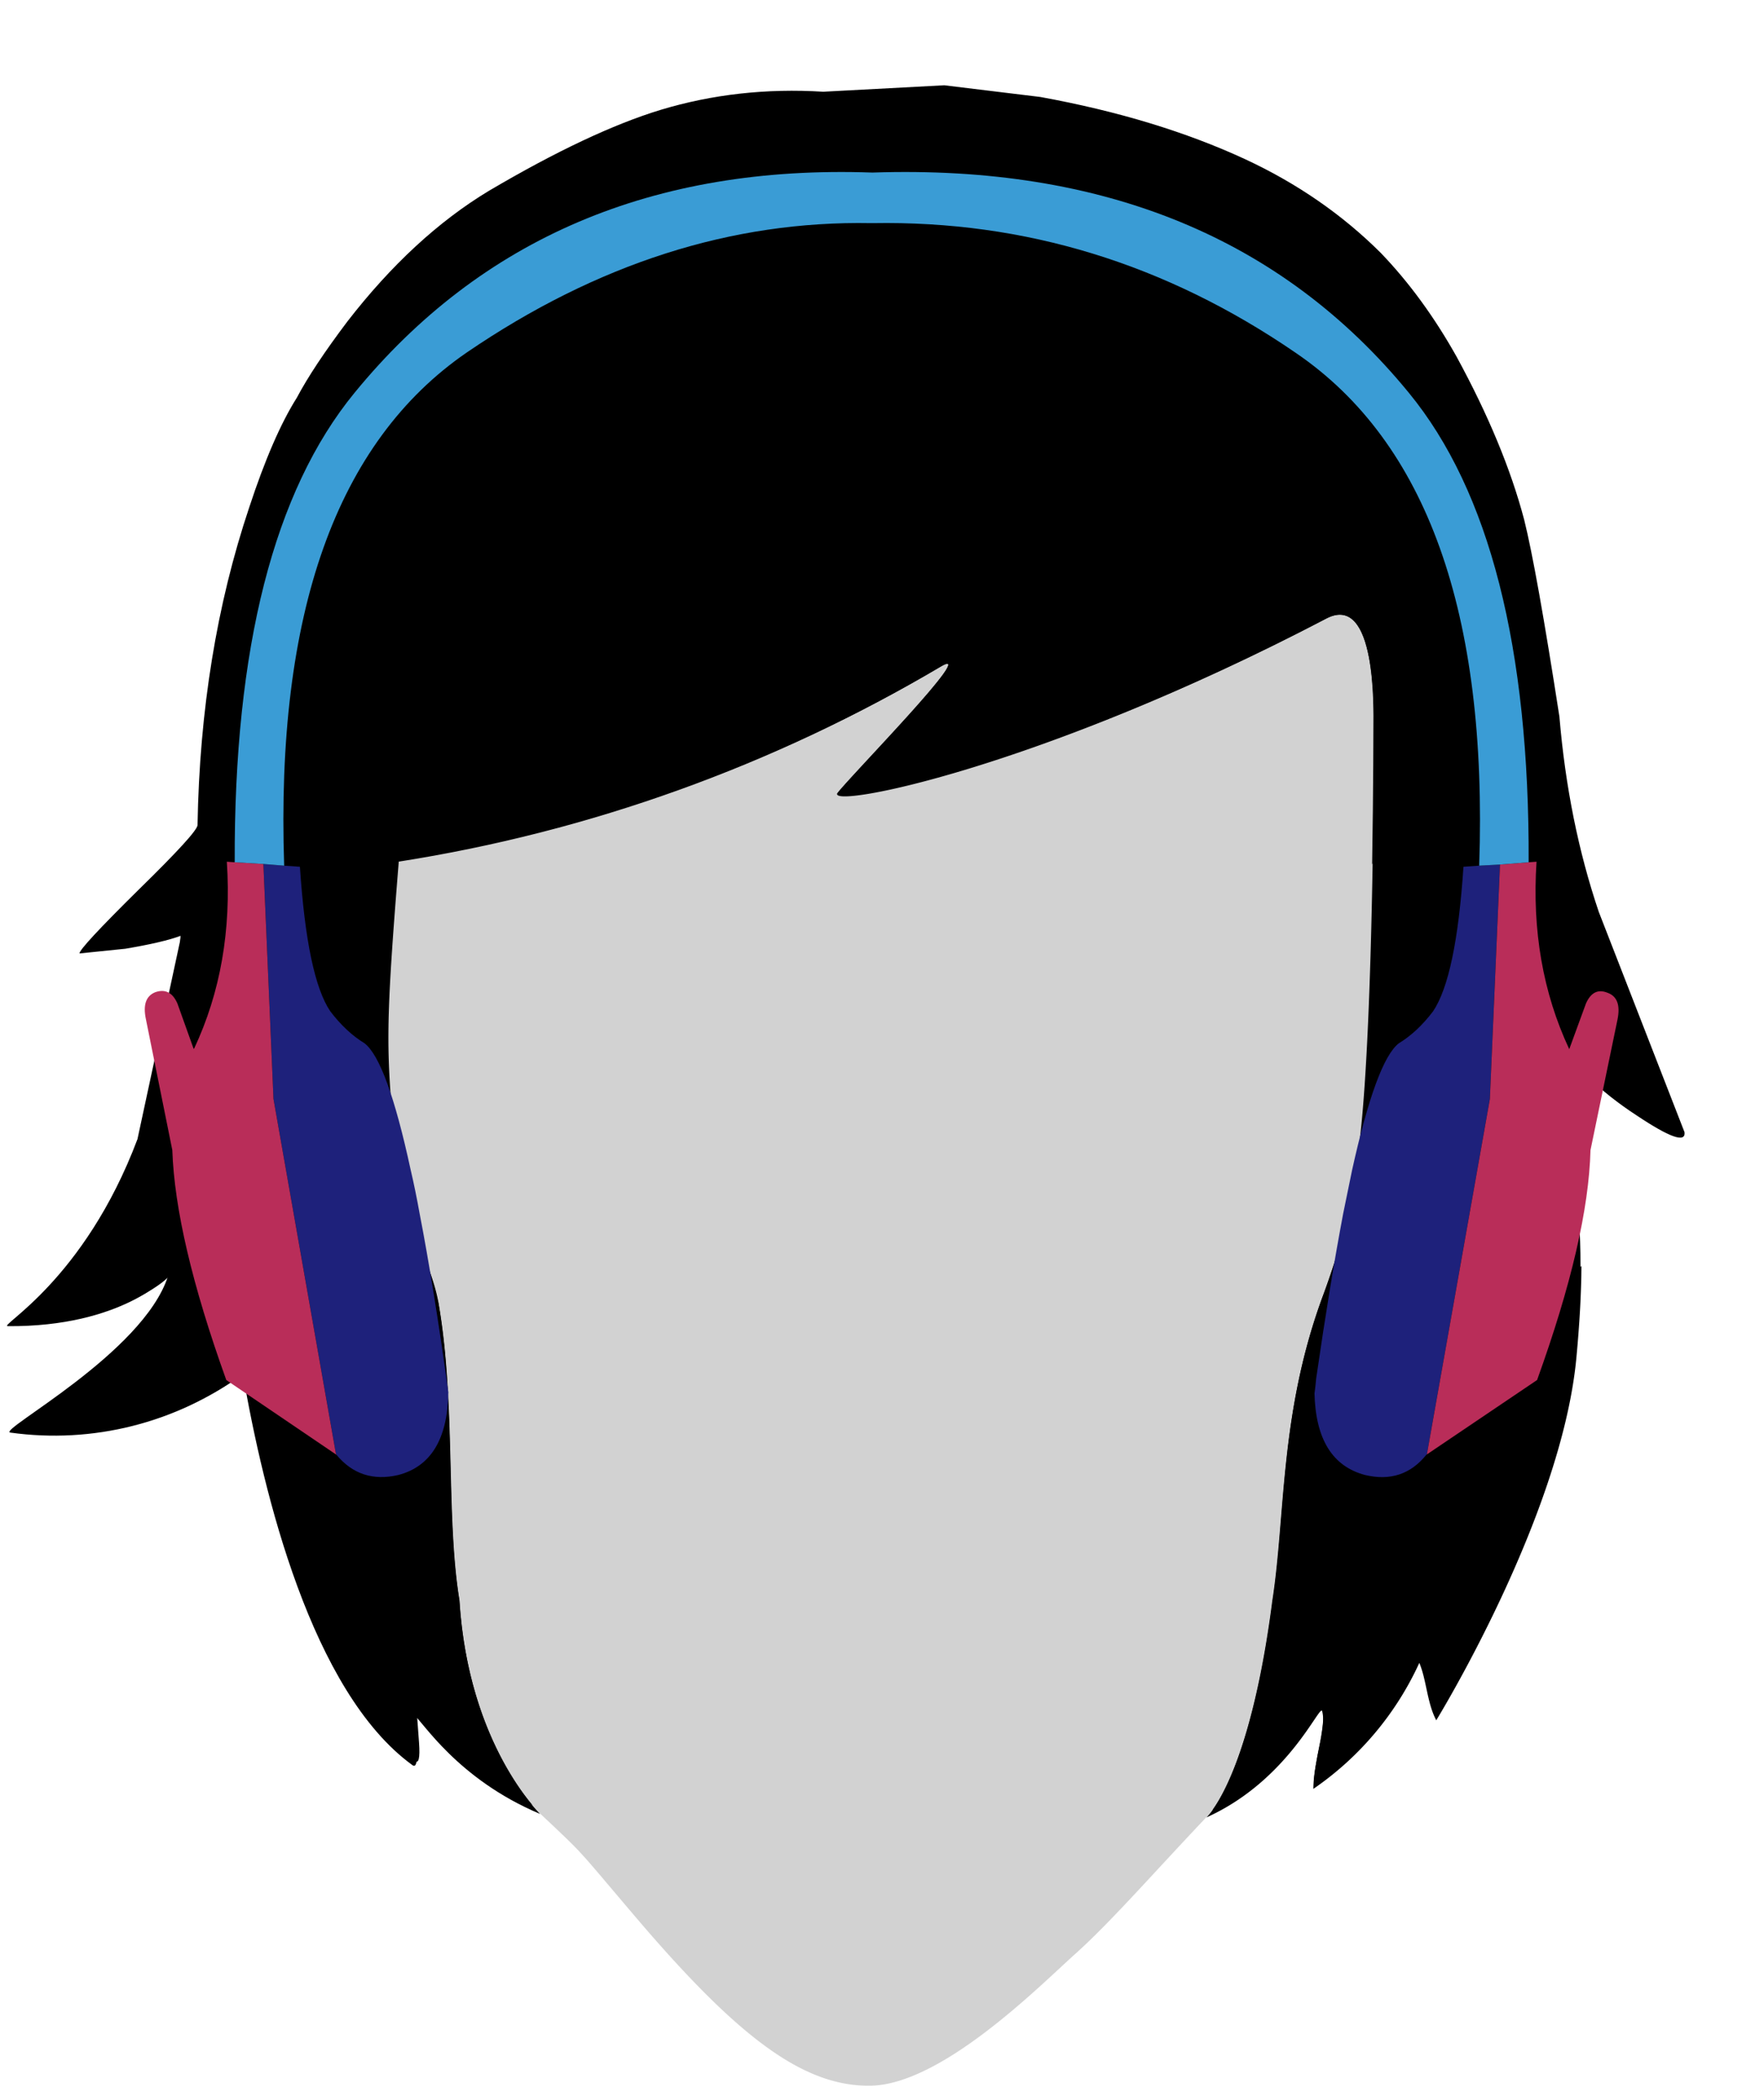 <?xml version="1.0" encoding="UTF-8" standalone="no"?>
<svg
   viewBox="0 0 126 150"
   version="1.1"
   id="svg14"
   sodipodi:docname="switch-casque.svg"
   inkscape:version="1.3.1 (91b66b0783, 2023-11-16)"
   xmlns:inkscape="http://www.inkscape.org/namespaces/inkscape"
   xmlns:sodipodi="http://sodipodi.sourceforge.net/DTD/sodipodi-0.dtd"
   xmlns="http://www.w3.org/2000/svg"
   xmlns:svg="http://www.w3.org/2000/svg">
  <defs
     id="defs14" />
  <sodipodi:namedview
     id="namedview14"
     pagecolor="#ffffff"
     bordercolor="#000000"
     borderopacity="0.25"
     inkscape:showpageshadow="2"
     inkscape:pageopacity="0.0"
     inkscape:pagecheckerboard="0"
     inkscape:deskcolor="#d1d1d1"
     inkscape:zoom="1.9162594"
     inkscape:cx="-21.917701"
     inkscape:cy="47.227427"
     inkscape:window-width="1920"
     inkscape:window-height="1009"
     inkscape:window-x="-8"
     inkscape:window-y="-8"
     inkscape:window-maximized="1"
     inkscape:current-layer="svg14" />
  <g
     id="use1"
     transform="matrix(0.872,0,0,0.87,-6.499,-20.568)">
    <path
       fill="#000000"
       stroke="none"
       d="m 92.692,31.605 -7.892,-0.962 -9.914,0.529 q -6.978,-0.433 -13.33,1.492 -5.823,1.781 -14.052,6.641 -6.208,3.754 -11.598,10.732 -2.791,3.706 -4.139,6.256 -1.973,3.128 -3.898,8.999 -3.994,11.935 -4.235,26.083 0,0.577 -4.812,5.294 -4.861,4.812 -4.861,5.246 l 3.754,-0.385 q 3.128,-0.529 4.524,-1.059 -0.77,15.352 -7.844,25.217 -3.321,4.812 -6.016,6.593 5.919,0.096 10.01,-1.973 2.214,-1.059 3.08,-2.069 -1.203,3.754 -7.604,8.759 l -5.294,3.994 q 5.197,0.722 10.443,-0.626 4.861,-1.299 8.566,-4.091 1.684,9.914 4.476,17.325 3.898,10.587 9.336,14.582 0.529,0.481 0.385,-1.492 l -0.192,-2.599 2.839,3.128 q 3.369,3.272 7.459,4.957 l 7.411,8.037 q 6.4,7.604 10.78,10.828 4.524,3.465 8.662,3.369 3.706,0 9.577,-4.427 l 7.267,-6.304 10.732,-11.261 q 4.091,-1.781 7.219,-5.727 2.166,-3.272 2.262,-2.936 0.193,0.722 -0.192,2.839 -0.529,2.551 -0.529,3.513 3.85,-2.599 6.641,-6.641 l 2.021,-3.609 1.396,4.62 q 2.695,-4.379 5.246,-9.914 5.342,-11.357 6.16,-19.586 0.866,-9.144 -0.241,-15.448 -1.492,-6.304 -2.021,-11.309 2.791,4.091 7.219,6.978 4.091,2.743 3.946,1.396 l -7.026,-18.095 q -2.502,-7.411 -3.224,-16.025 -1.877,-12.127 -2.887,-16.17 -1.636,-6.208 -5.534,-13.378 -2.743,-4.909 -6.208,-8.518 -4.716,-4.716 -11.117,-7.7 -7.267,-3.369 -16.747,-5.101 z"
       id="path21"
       style="stroke-width:0.962" />
  </g>
  <path
     d="m0 0h126v150h-126z"
     fill="none"
     opacity=".6"
     id="path6" />
  <path
     d="m94.73 44.18c-20.68 10.82-35.73 13.61-34.9 12.46s10.35-10.82 7.32-9a108.83 108.83 0 0 1 -38.66 13.81c-.95 11.81-.92 13.32-.32 19.92.53 5.95 2.61 8.54 3.16 11.74 1.24 7.19.51 15.17 1.49 21.2.65 10.4 5.79 15.25 5.79 15.25 3.18 3 2.47 2.28 6.48 7 7.33 8.66 12.1 12.44 17 12.41 5.14 0 12.23-7.19 14.71-9.41s5.36-5.53 9.4-9.8c0 0 3.06-2.67 4.71-15.48.94-6.09.49-13.23 3.52-21.53 3-8.14 2.71-11.46 2.71-11.46 1-8.54 1-29.48 1-29.48-.04-1.06.2-9.52-3.41-7.63z"
     fill="#d2d2d2"
     id="path7" />
  <path
     d="m 32.81,114.31 c -1,-6 -0.25,-14 -1.49,-21.2 -0.336,-1.515 -0.815,-2.995 -1.43,-4.42 v 3.63 c 0,2.28 -2.41,5.81 -5.39,5.81 -3.233,-0.116 -5.889,-2.593 -6.23,-5.81 V 92 h -1.5 c -2.009,-0.049 -2.424,-1.581 -2.635,-3.58 L 12.89,81.36 H 9.82 C 6,91.5 -0.15,94.71 0.56,94.72 8.71,94.78 12,91.15 12,91.15 c -1.78,5.52 -12.18,11 -11.27,11.17 5.873,0.822 11.835,-0.677 16.62,-4.18 1.47,8.53 4.91,22.69 12.09,27.92 0.68,0.55 0.14,-2.81 0.14,-3.56 0.55,0.36 3.05,4.56 9,7.06 0.02,0 -5.12,-4.85 -5.77,-15.25 z"
     id="path12"
     sodipodi:nodetypes="cccsccccccccccccccc" />
  <path
     d="m109.79 92h-1.35v.3a6.27 6.27 0 0 1 -6.23 5.81c-3 0-5.39-3.53-5.39-5.81v-8a52.05 52.05 0 0 1 -2.42 8.5c-3 8.3-2.58 15.44-3.52 21.53-1.65 12.81-4.71 15.48-4.71 15.48 5.89-2.65 8.12-8.18 8.27-7.59.33 1.26-.61 3.47-.63 5.55a22 22 0 0 0 7.57-9c.52 1.23.55 2.86 1.21 4.1 0 0 8.9-14.46 10-25.8.25-2.64.36-4.81.37-6.66a4.06 4.06 0 0 1 -3.17 1.59z"
     id="path13" />
  <path
     d="m 98.1,51.84 c 0,0 0,4.35 -0.09,9.89 1.046,-1.538 2.761,-2.488 4.62,-2.56 3.86,0 5.81,2.38 5.81,5.48 V 65 h 2 l -1.17,-18.43 c -0.307,-2.33 -0.748,-4.641 -1.32,-6.92 C 104.36,28.85 98.46,21.69 92,17 81.61,9.43 69.76,8 63.28,7.87 56.8,8 45,9.43 34.62,17 c -6.51,4.74 -12.42,11.9 -16,22.65 -0.568,2.284 -1.009,4.597 -1.32,6.93 L 9.82,81.36 13.513,84.89 18.28,64.7 c -0.161,-3.094 2.407,-5.639 5.5,-5.45 1.843,-0.02 3.587,0.829 4.71,2.29 13.653,-2.14 26.773,-6.861 38.66,-13.91 3,-1.81 -6.53,8 -7.32,9 -0.79,1 14.22,-1.63 34.9,-12.45 3.61,-1.89 3.37,6.57 3.37,7.66 z"
     id="path14"
     sodipodi:nodetypes="cccscccccccccccccccscc" />
  <g
     id="use3"
     transform="matrix(0.803,0,0,0.803,-3.511,-6.185)">
    <path
       fill="#1e217b"
       stroke="none"
       d="m 134.55,84.8 q -0.65,9.8 -2.7,12.85 -1.4,1.85 -3.05,2.85 -2.002,1.55 -4.15,11.25 -0.374,1.809 -0.8,3.9 -1.159,6.124 -2.4,14.65 -0.058,0.686 -0.15,1.35 0.15,6.1 4.5,7.25 3.35,0.8 5.45,-1.8 l 0.05,-0.05 5.6,-31.6 0.9,-20.85 -1.85,0.1 -1.4,0.1 M 33.75,97.65 Q 31.703,94.624 31.05,84.8 l -1.4,-0.1 -1.85,-0.15 0.9,20.9 5.55,31.55 q 0.051,0.057 0.05,0.1 2.143,2.583 5.5,1.8 4.325,-1.133 4.45,-7.25 0.014,-0.081 0,-0.15 -1.284,-9.314 -2.55,-15.85 -0.375,-2.092 -0.8,-3.9 -2.096,-9.703 -4.1,-11.25 -1.653,-1.009 -3.05,-2.85 z"
       id="path18" />
    <path
       fill="#b92d59"
       stroke="none"
       d="m 27.8,84.55 -2.55,-0.15 -0.7,-0.05 q 0.598,9.135 -2.9,16.6 L 21.6,101 20.15,96.95 q -0.64,-1.446 -1.95,-1 -1.256,0.487 -0.85,2.4 L 19.7,110 q 0.266,7.842 4.8,20.45 l 9.8,6.65 q 5.86e-4,-0.043 -0.05,-0.1 L 28.7,105.45 27.8,84.55 M 148.25,98.4 q 0.4,-1.95 -0.9,-2.4 -1.25,-0.5 -1.9,0.95 l -1.5,4.1 V 101 q -3.5,-7.5 -2.9,-16.65 l -0.7,0.05 -2.55,0.2 -0.9,20.85 -5.6,31.6 -0.05,0.05 9.85,-6.65 q 4.55,-12.6 4.75,-20.45 z"
       id="path19" />
    <path
       fill="#3a9cd5"
       stroke="none"
       d="m 82,27.55 q 20.314,-0.356 37.65,11.55 17.45,11.9 16.3,45.6 l 1.85,-0.1 2.55,-0.2 Q 140.45,55.75 129.7,42.65 112.814,22.017 82,23.05 H 81.95 Q 52.784,22.016 35.9,42.65 25.155,55.769 25.25,84.4 l 2.55,0.15 1.85,0.15 Q 28.512,50.991 45.9,39.05 63.264,27.204 81.85,27.55 q 0.075,-0.002 0.15,0 z"
       id="path20" />
  </g>
</svg>
